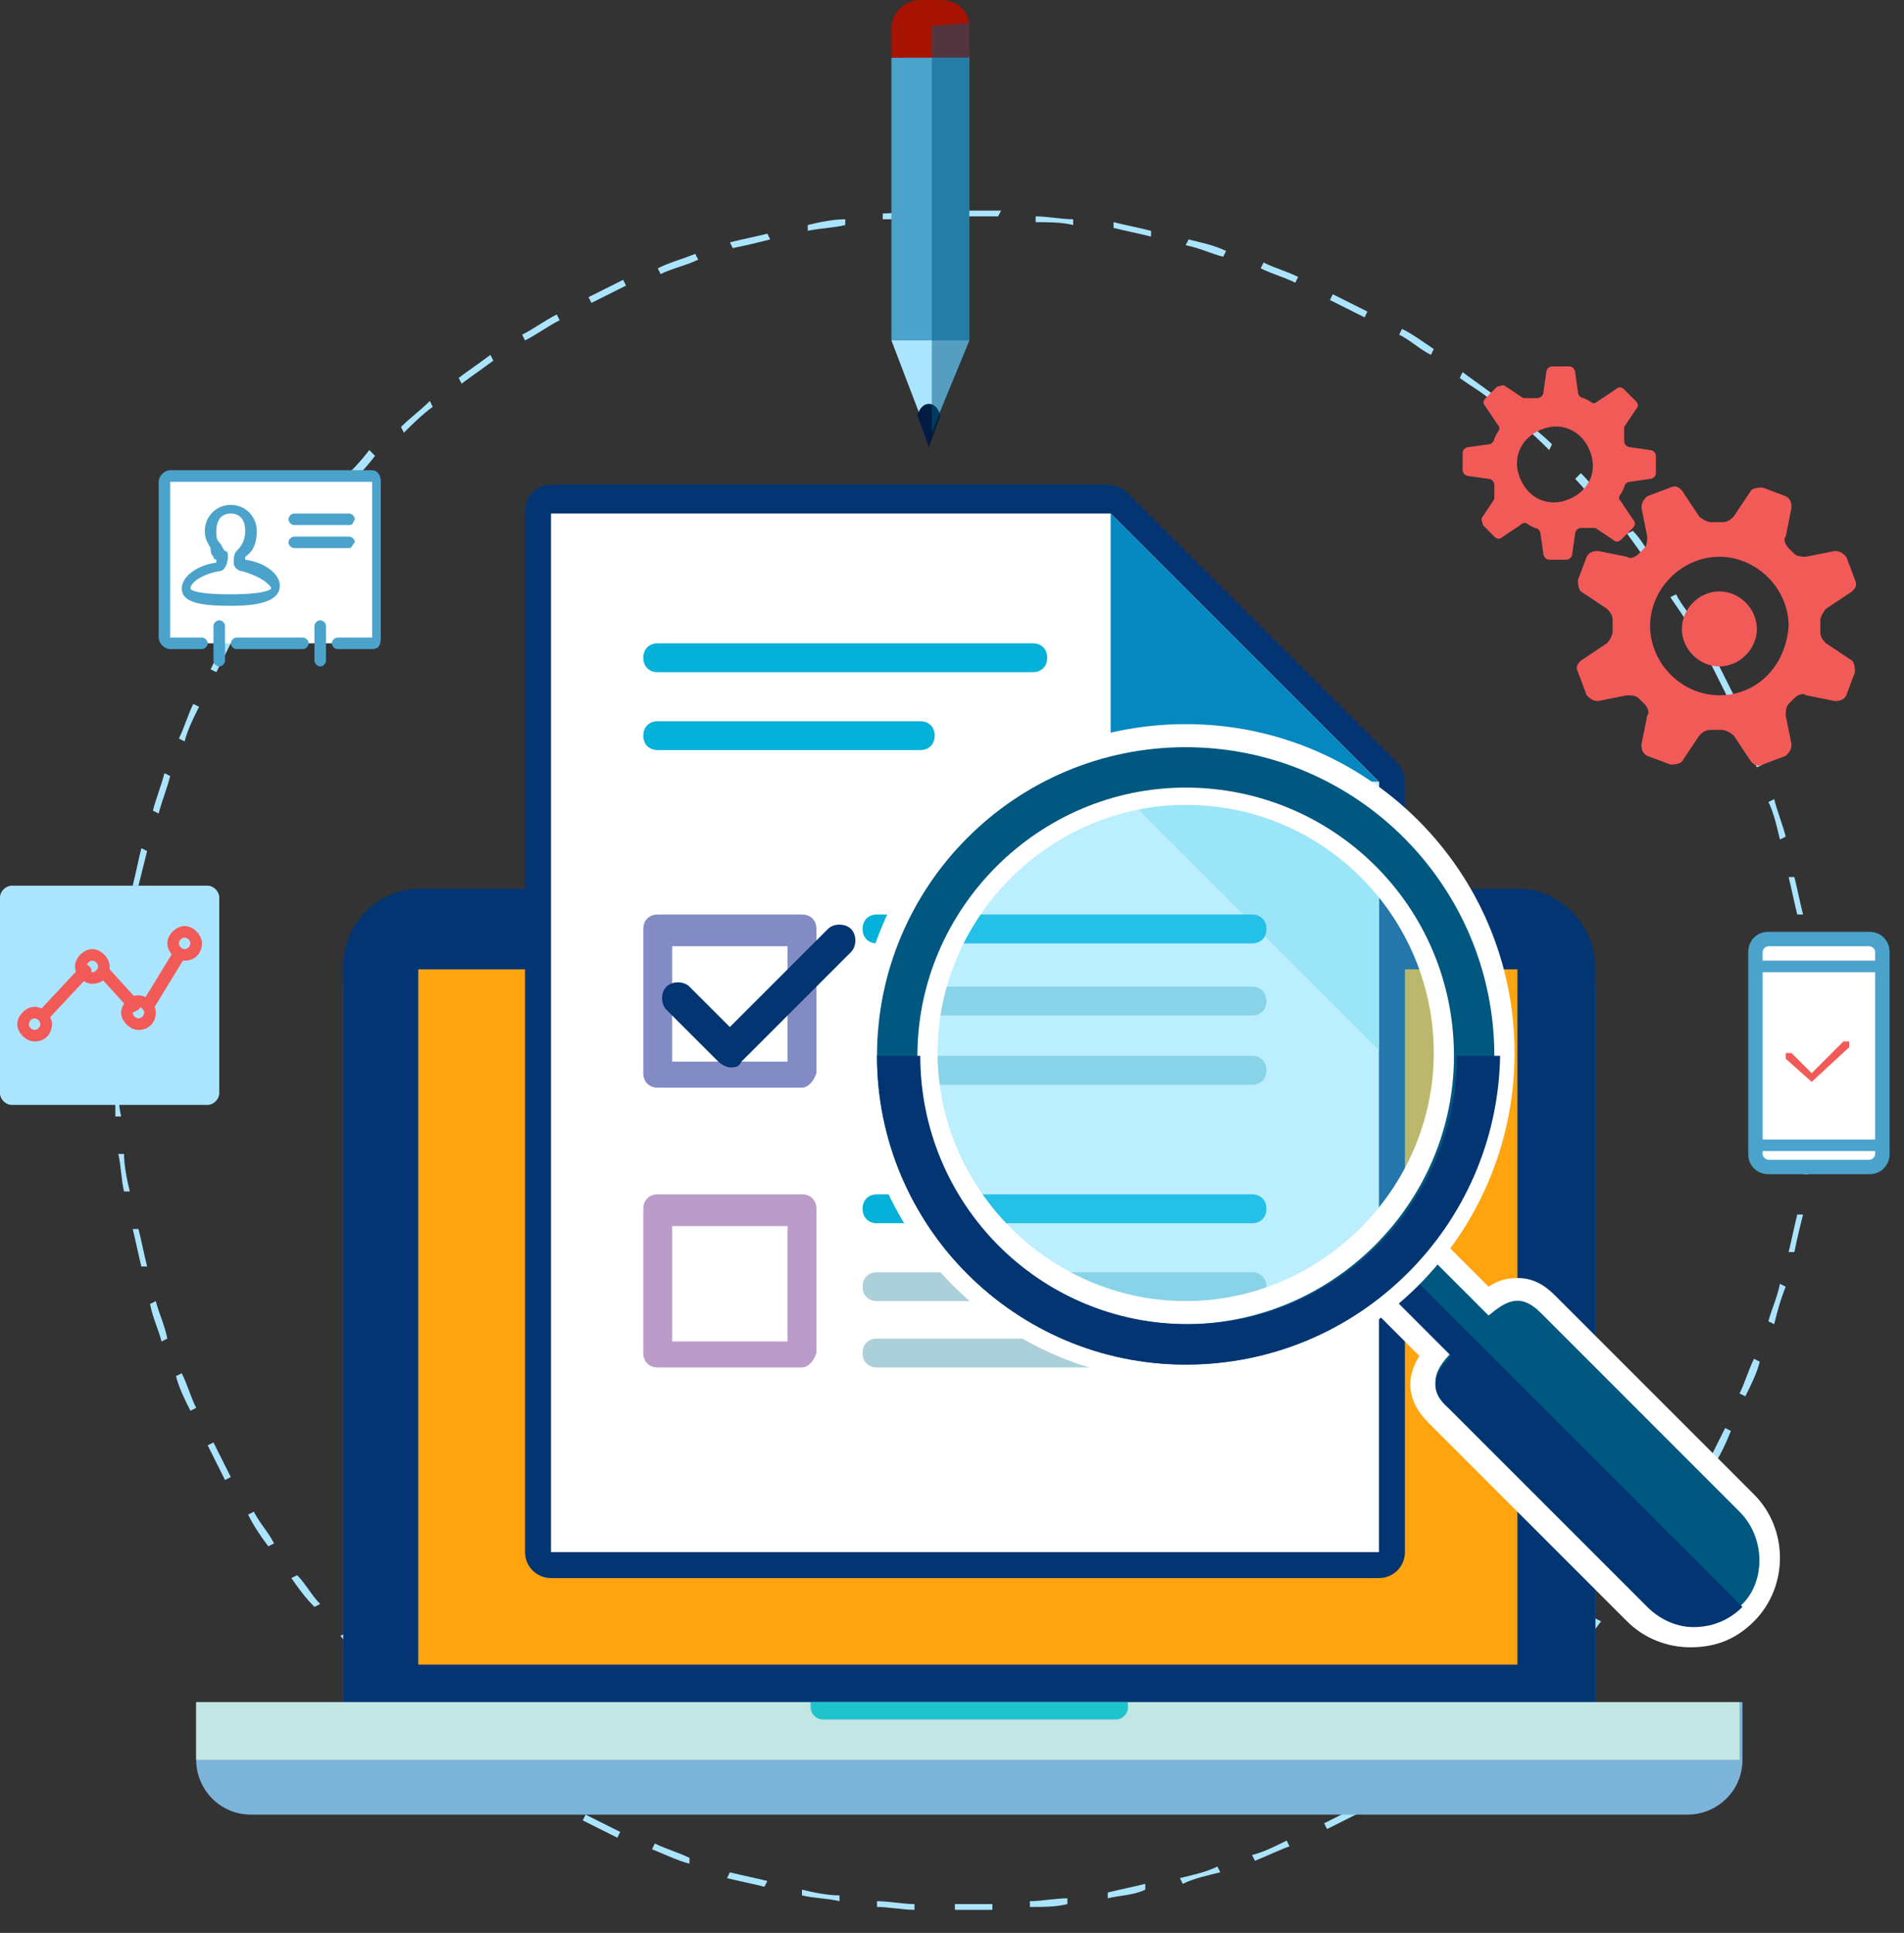 <svg width="66" height="67" viewBox="0 0 66 67" fill="none" xmlns="http://www.w3.org/2000/svg">
<rect x="0" y="0" width="66" height="67" fill="#333333" stroke="none"/>
<path fill-rule="evenodd" clip-rule="evenodd" d="M33.5 66.2C33.4 66.2 33.2 66.2 33.1 66.2V66C33.5 66 34 66 34.4 66V66.2C34.1 66.2 33.8 66.2 33.5 66.2ZM31.7 66.2C31.3 66.2 30.8 66.1 30.4 66.1V65.9C30.8 65.9 31.3 66 31.7 66V66.2ZM35.7 66.1V65.9C36.1 65.9 36.6 65.8 37 65.8V66C36.6 66.1 36.2 66.1 35.7 66.1ZM29.1 65.9C28.7 65.8 28.2 65.8 27.8 65.7V65.5C28.2 65.6 28.7 65.7 29.1 65.7V65.9ZM38.4 65.8V65.6C38.8 65.5 39.3 65.4 39.7 65.3V65.5C39.3 65.7 38.8 65.7 38.4 65.8ZM26.5 65.4C26.1 65.3 25.6 65.2 25.2 65.1L25.3 64.9C25.7 65 26.2 65.1 26.6 65.2L26.5 65.4ZM41 65.3L40.9 65.1C41.3 65 41.8 64.9 42.2 64.7L42.3 64.9C41.9 65 41.4 65.1 41 65.3ZM23.9 64.6C23.5 64.5 23.1 64.3 22.6 64.1L22.7 63.9C23.1 64.1 23.5 64.2 23.9 64.4V64.6ZM43.5 64.5L43.4 64.3C43.8 64.2 44.2 64 44.6 63.8L44.7 64C44.4 64.1 44 64.3 43.5 64.5ZM21.4 63.7C21 63.5 20.6 63.3 20.2 63.1L20.3 62.9C20.7 63.1 21.1 63.3 21.5 63.5L21.4 63.7ZM46 63.4L45.9 63.2C46.3 63 46.7 62.8 47.1 62.6L47.2 62.8C46.8 63 46.4 63.2 46 63.4ZM19 62.5C18.6 62.3 18.2 62.1 17.9 61.8L18 61.6C18.4 61.8 18.8 62.1 19.1 62.3L19 62.5ZM48.3 62.2L48.2 62C48.6 61.8 49 61.5 49.3 61.3L49.4 61.5C49.1 61.7 48.7 62 48.3 62.2ZM16.8 61.1C16.4 60.9 16.1 60.6 15.7 60.3L15.8 60.1C16.2 60.4 16.5 60.6 16.9 60.9L16.8 61.1ZM50.6 60.7L50.5 60.5C50.9 60.2 51.2 60 51.6 59.7L51.7 59.9C51.3 60.2 50.9 60.5 50.6 60.7ZM14.6 59.4C14.3 59.1 13.9 58.8 13.6 58.5L13.7 58.3C14 58.6 14.4 58.9 14.7 59.2L14.6 59.4ZM52.7 59.1L52.6 58.9C52.9 58.6 53.3 58.3 53.6 58L53.8 58.2C53.3 58.5 53 58.8 52.7 59.1ZM12.7 57.7C12.4 57.4 12.1 57.1 11.8 56.7L12 56.6C12.3 56.9 12.6 57.2 12.9 57.6L12.7 57.7ZM54.6 57.3L54.4 57.1C54.7 56.8 55 56.5 55.3 56.1L55.5 56.2C55.2 56.6 54.9 57 54.6 57.3ZM10.9 55.7C10.6 55.4 10.3 55 10.1 54.7L10.3 54.6C10.6 54.9 10.8 55.3 11.1 55.6L10.9 55.7ZM56.4 55.3L56.2 55.2C56.5 54.9 56.7 54.5 57 54.2L57.2 54.3C56.9 54.6 56.7 54.9 56.4 55.3ZM9.3 53.6C9 53.2 8.8 52.9 8.6 52.5L8.8 52.4C9 52.8 9.3 53.1 9.5 53.5L9.3 53.6ZM58 53.1L57.8 53C58 52.6 58.3 52.3 58.5 51.9L58.7 52C58.5 52.4 58.2 52.8 58 53.1ZM7.8 51.3C7.6 50.9 7.4 50.5 7.2 50.1L7.4 50C7.6 50.4 7.8 50.8 8 51.2L7.8 51.3ZM59.4 50.8L59.2 50.7C59.4 50.3 59.6 49.9 59.8 49.5L60 49.6C59.8 50.1 59.6 50.5 59.4 50.8ZM6.6 48.9C6.4 48.5 6.2 48.1 6.1 47.7L6.3 47.6C6.5 48 6.6 48.4 6.8 48.8L6.6 48.9ZM60.5 48.4L60.3 48.3C60.5 47.9 60.6 47.5 60.8 47.1L61 47.2C60.9 47.6 60.7 48 60.5 48.4ZM5.6 46.5C5.5 46.1 5.3 45.7 5.2 45.2L5.4 45.1C5.5 45.5 5.7 45.9 5.8 46.4L5.6 46.5ZM61.5 45.9L61.3 45.8C61.4 45.4 61.6 45 61.7 44.5L61.9 44.6C61.7 45.1 61.6 45.5 61.5 45.9ZM4.9 43.9C4.8 43.5 4.7 43 4.6 42.6H4.8C4.9 43 5 43.5 5.1 43.9H4.9ZM62.2 43.4H62C62.1 43 62.2 42.5 62.3 42.1H62.5C62.4 42.5 62.3 42.9 62.2 43.4ZM4.3 41.3C4.2 40.9 4.2 40.4 4.1 40H4.3C4.3 40.4 4.4 40.9 4.5 41.3H4.3ZM62.7 40.7H62.5C62.6 40.3 62.6 39.8 62.6 39.4H62.8C62.8 39.9 62.7 40.3 62.7 40.7ZM4 38.7C4 38.3 4 37.8 3.9 37.4H4.1C4.1 37.8 4.1 38.3 4.2 38.7H4ZM62.9 38.1H62.7C62.7 37.7 62.7 37.2 62.7 36.8C62.7 36.4 62.7 36.1 62.7 35.7H62.9C62.9 36.1 62.9 36.5 62.9 36.8C62.9 37.2 62.9 37.6 62.9 38.1ZM4.2 36H4C4 35.6 4 35.1 4.1 34.7H4.3C4.3 35.1 4.2 35.6 4.2 36ZM62.6 34.3C62.6 33.9 62.5 33.4 62.5 33H62.7C62.8 33.4 62.8 33.9 62.8 34.3H62.6ZM4.4 33.4H4.2C4.3 33 4.3 32.5 4.4 32.1H4.6C4.5 32.5 4.5 32.9 4.4 33.4ZM62.3 31.7C62.2 31.3 62.1 30.8 62 30.4H62.2C62.3 30.8 62.4 31.3 62.5 31.7H62.3ZM4.8 30.7H4.6C4.7 30.3 4.8 29.8 4.9 29.4L5.1 29.5C5 29.9 4.9 30.3 4.8 30.7ZM61.7 29.1C61.6 28.7 61.5 28.2 61.3 27.8L61.5 27.7C61.6 28.1 61.8 28.6 61.9 29L61.7 29.1ZM5.5 28.2L5.3 28.1C5.4 27.7 5.6 27.2 5.7 26.8L5.9 26.9C5.8 27.3 5.6 27.8 5.5 28.2ZM60.9 26.6C60.7 26.2 60.6 25.8 60.4 25.4L60.6 25.3C60.8 25.7 60.9 26.1 61.1 26.5L60.9 26.6ZM6.4 25.7L6.2 25.6C6.4 25.2 6.5 24.8 6.7 24.4L6.9 24.5C6.7 24.9 6.5 25.3 6.4 25.7ZM59.9 24.2C59.7 23.8 59.5 23.4 59.3 23L59.5 22.9C59.7 23.3 59.9 23.7 60.1 24.1L59.9 24.2ZM7.5 23.3L7.3 23.2C7.5 22.8 7.7 22.4 7.9 22L8.1 22.1C7.9 22.5 7.7 22.9 7.5 23.3ZM58.6 21.8C58.4 21.4 58.1 21 57.9 20.7L58.1 20.6C58.3 21 58.6 21.3 58.8 21.7L58.6 21.8ZM8.8 21L8.6 20.9C8.8 20.5 9.1 20.2 9.3 19.8L9.5 19.9C9.3 20.2 9.1 20.6 8.8 21ZM57.2 19.6C56.9 19.2 56.7 18.9 56.4 18.5L56.6 18.4C56.9 18.7 57.1 19.1 57.4 19.5L57.2 19.6ZM10.4 18.8L10.2 18.7C10.5 18.4 10.8 18 11 17.7L11.2 17.8C10.9 18.1 10.6 18.5 10.4 18.8ZM55.5 17.6C55.2 17.3 54.9 16.9 54.6 16.6L54.8 16.4C55.1 16.7 55.4 17.1 55.7 17.4L55.5 17.6ZM12.1 16.8L11.9 16.6C12.2 16.3 12.5 16 12.8 15.6L13 15.8C12.7 16.2 12.4 16.5 12.1 16.8ZM53.7 15.6C53.4 15.3 53.1 15 52.7 14.7L52.8 14.5C53.1 14.8 53.5 15.1 53.8 15.4L53.7 15.6ZM14 15L13.9 14.8C14.2 14.5 14.6 14.2 14.9 13.9L15 14.1C14.6 14.4 14.3 14.7 14 15ZM51.7 13.9C51.4 13.6 51 13.4 50.6 13.1L50.7 12.9C51.1 13.2 51.4 13.4 51.8 13.7L51.7 13.9ZM16 13.3L15.9 13.1C16.3 12.8 16.6 12.6 17 12.3L17.1 12.5C16.7 12.8 16.4 13 16 13.3ZM49.6 12.3C49.2 12.1 48.9 11.8 48.5 11.6L48.6 11.4C49 11.6 49.4 11.9 49.7 12.1L49.6 12.3ZM18.2 11.8L18.1 11.6C18.5 11.4 18.9 11.1 19.3 10.9L19.4 11.1C19 11.3 18.6 11.6 18.2 11.8ZM47.3 11C46.9 10.8 46.5 10.6 46.1 10.4L46.2 10.2C46.6 10.4 47 10.6 47.4 10.8L47.3 11ZM20.5 10.5L20.4 10.3C20.8 10.1 21.2 9.9 21.6 9.7L21.7 9.9C21.3 10.1 20.9 10.3 20.5 10.5ZM44.9 9.8C44.5 9.6 44.1 9.5 43.7 9.3L43.8 9.1C44.2 9.3 44.6 9.4 45 9.6L44.9 9.8ZM22.9 9.5L22.8 9.3C23.2 9.1 23.6 9 24.1 8.8L24.2 9C23.8 9.2 23.3 9.3 22.9 9.5ZM42.4 8.9C42 8.8 41.6 8.6 41.1 8.5L41.2 8.3C41.6 8.4 42.1 8.5 42.5 8.7L42.4 8.9ZM25.4 8.6L25.3 8.4C25.7 8.3 26.2 8.2 26.6 8.1L26.7 8.3C26.3 8.4 25.9 8.5 25.4 8.6ZM39.9 8.2C39.5 8.1 39 8 38.6 7.9V7.7C39 7.8 39.5 7.9 39.9 8V8.2ZM28 8V7.8C28.4 7.7 28.9 7.6 29.3 7.6V7.8C28.9 7.9 28.5 7.9 28 8ZM37.2 7.8C36.8 7.7 36.3 7.7 35.9 7.7V7.5C36.3 7.5 36.8 7.6 37.2 7.6V7.8ZM30.6 7.6V7.4C31 7.4 31.5 7.3 31.9 7.3V7.5C31.5 7.6 31.1 7.6 30.6 7.6ZM34.6 7.5C34.2 7.5 33.8 7.5 33.5 7.5H33.3V7.3H33.5C33.9 7.3 34.3 7.3 34.7 7.3L34.6 7.5Z" fill="#ABE4FF"/>
<path fill-rule="evenodd" clip-rule="evenodd" d="M52.6 31.6H14.6C13.1 31.6 11.9 32.8 11.9 34.3V59.8C11.9 61.3 13.1 62.5 14.6 62.5H52.6C54.1 62.5 55.3 61.3 55.3 59.8V34.3C55.3 32.9 54.1 31.6 52.6 31.6Z" fill="#2C6980"/>
<path fill-rule="evenodd" clip-rule="evenodd" d="M52.6 30.8H14.6C13.1 30.8 11.9 32 11.9 33.5V59C11.9 60.5 13.1 61.7 14.6 61.7H52.6C54.1 61.7 55.3 60.5 55.3 59V33.5C55.3 32.1 54.1 30.8 52.6 30.8Z" fill="#043573"/>
<rect x="14.5" y="33.6" width="38.1" height="24.1" fill="#FFA30E"/>
<path fill-rule="evenodd" clip-rule="evenodd" d="M6.8 59V61C6.8 62 7.6 62.9 8.7 62.9H58.5C59.5 62.9 60.4 62.1 60.4 61V59H6.8Z" fill="#7CB4DA"/>
<rect x="6.8" y="59" width="53.5" height="2" fill="#C1E6E3"/>
<path fill-rule="evenodd" clip-rule="evenodd" d="M28.1 59V59.2C28.1 59.4 28.3 59.6 28.5 59.6H38.7C38.9 59.6 39.1 59.4 39.1 59.2V59H28.1Z" fill="#1FC3CC"/>
<path fill-rule="evenodd" clip-rule="evenodd" d="M19.1 54.7C18.6 54.7 18.2 54.3 18.2 53.8V17.7C18.2 17.2 18.6 16.8 19.1 16.8H38.4C38.6 16.8 38.9 16.9 39.1 17.1L48.4 26.4C48.6 26.6 48.7 26.8 48.7 27.1V53.8C48.7 54.3 48.3 54.7 47.8 54.7H19.1Z" fill="#043573"/>
<path fill-rule="evenodd" clip-rule="evenodd" d="M47.8 53.8H19.1V17.8H38.5L47.8 27.1V53.8Z" fill="white"/>
<path fill-rule="evenodd" clip-rule="evenodd" d="M38.5 27.1V17.8L47.8 27.1H38.5Z" fill="#0587BF"/>
<path fill-rule="evenodd" clip-rule="evenodd" d="M47.8 27.1V36.4L38.5 27.1H47.8Z" fill="#C8EFF2"/>
<path fill-rule="evenodd" clip-rule="evenodd" d="M43.4 32.7H30.4C30.1 32.7 29.9 32.5 29.9 32.2C29.9 31.9 30.1 31.7 30.4 31.7H43.4C43.7 31.7 43.9 31.9 43.9 32.2C43.9 32.5 43.7 32.7 43.4 32.7Z" fill="#04B1D9"/>
<path fill-rule="evenodd" clip-rule="evenodd" d="M35.8 23.3H22.8C22.5 23.3 22.3 23.1 22.3 22.8C22.3 22.5 22.5 22.3 22.8 22.3H35.8C36.1 22.3 36.3 22.5 36.3 22.8C36.3 23.1 36.1 23.3 35.8 23.3Z" fill="#04B1D9"/>
<path fill-rule="evenodd" clip-rule="evenodd" d="M31.9 26H22.8C22.5 26 22.3 25.8 22.3 25.5C22.3 25.2 22.5 25 22.8 25H31.9C32.2 25 32.4 25.2 32.4 25.5C32.4 25.8 32.2 26 31.9 26Z" fill="#04B1D9"/>
<path fill-rule="evenodd" clip-rule="evenodd" d="M43.4 35.2H30.4C30.1 35.2 29.9 35 29.9 34.7C29.9 34.4 30.1 34.2 30.4 34.2H43.4C43.7 34.2 43.9 34.4 43.9 34.7C43.9 35 43.7 35.2 43.4 35.2Z" fill="#ABD0D9"/>
<path fill-rule="evenodd" clip-rule="evenodd" d="M43.4 42.4H30.4C30.1 42.4 29.9 42.2 29.9 41.9C29.9 41.6 30.1 41.4 30.4 41.4H43.4C43.7 41.4 43.9 41.6 43.9 41.9C43.9 42.2 43.7 42.4 43.4 42.4Z" fill="#04B1D9"/>
<path fill-rule="evenodd" clip-rule="evenodd" d="M43.4 45.1H30.4C30.1 45.1 29.9 44.9 29.9 44.6C29.9 44.3 30.1 44.1 30.4 44.1H43.4C43.7 44.1 43.9 44.3 43.9 44.6C43.9 44.9 43.7 45.1 43.4 45.1Z" fill="#ABD0D9"/>
<path fill-rule="evenodd" clip-rule="evenodd" d="M43.4 37.6H30.4C30.1 37.6 29.9 37.4 29.9 37.1C29.9 36.8 30.1 36.6 30.4 36.6H43.4C43.7 36.6 43.9 36.8 43.9 37.1C43.9 37.4 43.7 37.6 43.4 37.6Z" fill="#ABD0D9"/>
<path fill-rule="evenodd" clip-rule="evenodd" d="M43.4 47.4H30.4C30.1 47.4 29.9 47.2 29.9 46.9C29.9 46.6 30.1 46.4 30.4 46.4H43.4C43.7 46.4 43.9 46.6 43.9 46.9C43.9 47.2 43.7 47.4 43.4 47.4Z" fill="#ABD0D9"/>
<rect x="22.8" y="42" width="5" height="5" fill="white"/>
<path fill-rule="evenodd" clip-rule="evenodd" d="M27.8 47.4H22.8C22.5 47.4 22.3 47.2 22.3 46.9V41.9C22.3 41.6 22.5 41.4 22.8 41.4H27.8C28.1 41.4 28.3 41.6 28.3 41.9V46.9C28.2 47.2 28 47.4 27.8 47.4ZM23.3 46.5H27.3V42.5H23.3V46.5Z" fill="#BA9BC9"/>
<rect x="22.8" y="32.3" width="5" height="5" fill="white"/>
<path fill-rule="evenodd" clip-rule="evenodd" d="M27.8 37.7H22.8C22.5 37.7 22.3 37.5 22.3 37.2V32.2C22.3 31.9 22.5 31.7 22.8 31.7H27.8C28.1 31.7 28.3 31.9 28.3 32.2V37.2C28.2 37.5 28 37.7 27.8 37.7ZM23.3 36.8H27.3V32.8H23.3V36.8Z" fill="#838BC5"/>
<path fill-rule="evenodd" clip-rule="evenodd" d="M25.3 37C25.2 37 25 36.9 24.9 36.8L23.1 35C22.9 34.8 22.9 34.4 23.1 34.2C23.3 34 23.7 34 23.9 34.2L25.3 35.6L28.7 32.2C28.9 32 29.3 32 29.5 32.2C29.7 32.4 29.7 32.8 29.5 33L25.7 36.8C25.6 37 25.5 37 25.3 37Z" fill="#043573"/>
<path fill-rule="evenodd" clip-rule="evenodd" d="M58.6 57.1C57.8 57.1 57 56.8 56.4 56.2L49.5 49.3C48.8 48.6 48.7 47.8 49.2 47L46.3 44.1L48.7 41.7L51.6 44.6C51.9 44.4 52.2 44.3 52.6 44.3C53.1 44.3 53.5 44.5 53.9 44.9L60.8 51.8C62 53 62 55 60.8 56.2C60.2 56.8 59.5 57.1 58.6 57.1ZM48.6 44.2L51.4 47L50.9 47.5C50.4 48 50.5 48 50.7 48.3L57.6 55.2C57.9 55.5 58.3 55.7 58.7 55.7C59.1 55.7 59.5 55.5 59.8 55.2C60.4 54.6 60.4 53.6 59.8 53L52.9 46.1C52.8 46 52.7 45.9 52.6 45.9C52.6 45.9 52.4 45.9 52.1 46.2L51.6 46.7L48.8 43.9L48.6 44.2Z" fill="white"/>
<path fill-rule="evenodd" clip-rule="evenodd" d="M60.3 52.4L53.401 45.5C52.7 44.8 52.2 45.1 51.6 45.6L48.8 42.8L47.501 44.1L50.3 46.9C49.7 47.5 49.501 48.1 50.2 48.7L57.1 55.6C57.6 56.1 58.2 56.3 58.7 56.3C59.3 56.3 59.901 56.1 60.401 55.6C61.2 54.8 61.2 53.3 60.3 52.4Z" fill="#005780"/>
<path fill-rule="evenodd" clip-rule="evenodd" d="M47.5 44.2L50.3 47C49.7 47.6 49.5 48.2 50.2 48.8L57.1 55.7C57.6 56.2 58.2 56.4 58.7 56.4C59.3 56.4 59.9 56.2 60.4 55.7L48.2 43.5L47.5 44.2Z" fill="#043573"/>
<g opacity="0.4">
<path fill-rule="evenodd" clip-rule="evenodd" d="M41.1 46.5C46.623 46.5 51.1 42.023 51.1 36.5C51.1 30.977 46.623 26.5 41.1 26.5C35.577 26.5 31.1 30.977 31.1 36.5C31.1 42.023 35.577 46.5 41.1 46.5Z" fill="#54D6FF"/>
</g>
<path fill-rule="evenodd" clip-rule="evenodd" d="M41.1 47.9C34.8 47.9 29.7 42.8 29.7 36.5C29.7 30.2 34.8 25.1 41.1 25.1C47.4 25.1 52.5 30.2 52.5 36.5C52.5 42.8 47.4 47.9 41.1 47.9ZM41.1 27.9C36.4 27.9 32.5 31.8 32.5 36.5C32.5 41.2 36.4 45.1 41.1 45.1C45.8 45.1 49.7 41.2 49.7 36.5C49.7 31.8 45.9 27.9 41.1 27.9Z" fill="white"/>
<path fill-rule="evenodd" clip-rule="evenodd" d="M41.1 47.3C35.2 47.3 30.4 42.5 30.4 36.6C30.4 30.7 35.2 25.9 41.1 25.9C47 25.9 51.8 30.7 51.8 36.6C51.9 42.5 47.1 47.3 41.1 47.3ZM41.1 27.3C36 27.3 31.8 31.5 31.8 36.6C31.8 41.7 35.9 45.9 41.1 45.9C46.2 45.9 50.4 41.7 50.4 36.6C50.4 31.4 46.2 27.3 41.1 27.3Z" fill="#005780"/>
<path fill-rule="evenodd" clip-rule="evenodd" d="M41.1 47.3C35.2 47.3 30.4 42.5 30.4 36.6H31.9C31.9 41.7 36 45.9 41.2 45.9C46.3 45.9 50.5 41.7 50.5 36.6H52C51.9 42.5 47.1 47.3 41.1 47.3Z" fill="#043573"/>
<path fill-rule="evenodd" clip-rule="evenodd" d="M63.3 22.3C63.2 22.2 63.1 22.1 63.1 21.9C63.1 21.9 63.1 21.9 63.1 21.7C63.1 21.6 63.1 21.5 63.1 21.5C63.1 21.4 63.2 21.2 63.3 21.1L64.2 20.5C64.3 20.4 64.4 20.3 64.3 20.1L64 19.3C63.9 19.2 63.8 19.1 63.6 19.1L62.6 19.3C62.5 19.3 62.3 19.3 62.2 19.2L62 19C61.9 18.9 61.8 18.7 61.9 18.6L62.1 17.6C62.1 17.5 62.1 17.3 61.9 17.2L61.1 16.9C61 16.9 60.8 16.9 60.7 17L60.1 17.9C60 18 59.9 18.1 59.7 18.1C59.7 18.1 59.7 18.1 59.5 18.1C59.4 18.1 59.3 18.1 59.3 18.1C59.2 18.1 59 18 58.9 17.9L58.3 17C58.2 16.9 58.1 16.8 57.9 16.9L57.1 17.2C57 17.3 56.9 17.4 56.9 17.6L57.1 18.6C57.1 18.7 57.1 18.9 57 19L56.8 19.2C56.7 19.3 56.5 19.4 56.4 19.3L55.4 19.1C55.3 19.1 55.1 19.1 55 19.3L54.7 20.1C54.7 20.2 54.7 20.4 54.8 20.5L55.7 21.1C55.8 21.2 55.9 21.3 55.9 21.5C55.9 21.5 55.9 21.5 55.9 21.7C55.9 21.8 55.9 21.9 55.9 21.9C55.9 22 55.8 22.2 55.7 22.3L54.8 22.9C54.7 23 54.6 23.1 54.7 23.3L55 24.1C55.1 24.2 55.2 24.3 55.4 24.3L56.4 24.1C56.5 24.1 56.7 24.1 56.8 24.2L57 24.4C57.1 24.5 57.2 24.7 57.1 24.8L56.9 25.8C56.9 25.9 56.9 26.1 57.1 26.2L57.9 26.5C58 26.5 58.2 26.5 58.3 26.4L58.9 25.5C59 25.4 59.1 25.3 59.3 25.3C59.3 25.3 59.3 25.3 59.5 25.3C59.6 25.3 59.7 25.3 59.7 25.3C59.8 25.3 60 25.4 60.1 25.5L60.7 26.4C60.8 26.5 60.9 26.6 61.1 26.5L61.9 26.2C62 26.1 62.1 26 62.1 25.8L61.9 24.8C61.9 24.7 61.9 24.5 62 24.4L62.2 24.2C62.3 24.1 62.5 24 62.6 24.1L63.6 24.3C63.7 24.3 63.9 24.3 64 24.1L64.3 23.3C64.3 23.2 64.3 23 64.2 22.9L63.3 22.3ZM59.6 24.1C58.3 24.1 57.2 23 57.2 21.7C57.2 20.4 58.3 19.3 59.6 19.3C60.9 19.3 62 20.4 62 21.7C61.9 23.1 60.9 24.1 59.6 24.1ZM56.5 15.5C56.4 15.5 56.3 15.4 56.3 15.3C56.3 15.3 56.3 15.3 56.3 15.2C56.3 15.1 56.3 15.1 56.3 15.1C56.3 15 56.3 14.9 56.3 14.8L56.7 14.2C56.8 14.1 56.8 14 56.7 13.9L56.3 13.5C56.2 13.4 56.1 13.4 56 13.5L55.4 13.9C55.3 14 55.2 14 55.1 13.9L54.9 13.8C54.8 13.8 54.7 13.7 54.7 13.6L54.6 12.9C54.6 12.8 54.5 12.7 54.4 12.7H53.8C53.7 12.7 53.6 12.8 53.6 12.9L53.5 13.6C53.5 13.7 53.4 13.8 53.3 13.8C53.3 13.8 53.3 13.8 53.2 13.8C53.1 13.8 53.1 13.8 53.1 13.8C53 13.8 52.9 13.8 52.8 13.8L52.2 13.4C52.1 13.3 52 13.4 51.9 13.4L51.5 13.8C51.4 13.9 51.4 14 51.5 14.1L51.9 14.7C52 14.8 52 14.9 51.9 15L51.8 15.2C51.8 15.3 51.7 15.4 51.6 15.4L50.9 15.5C50.8 15.5 50.7 15.6 50.7 15.7V16.3C50.7 16.4 50.8 16.5 50.9 16.5L51.6 16.6C51.7 16.6 51.8 16.7 51.8 16.8C51.8 16.8 51.8 16.8 51.8 16.9C51.8 17 51.8 17 51.8 17C51.8 17.1 51.8 17.2 51.8 17.3L51.4 17.9C51.3 18 51.4 18.1 51.4 18.2L51.8 18.6C51.9 18.7 52 18.7 52.1 18.6L52.7 18.2C52.8 18.1 52.9 18.1 53 18.2L53.2 18.3C53.3 18.3 53.4 18.4 53.4 18.5L53.5 19.2C53.5 19.3 53.6 19.4 53.7 19.4H54.3C54.4 19.4 54.5 19.3 54.5 19.2L54.6 18.5C54.6 18.4 54.7 18.3 54.8 18.3C54.8 18.3 54.8 18.3 54.9 18.3C55 18.3 55 18.3 55 18.3C55.1 18.3 55.2 18.3 55.3 18.3L55.9 18.7C56 18.8 56.1 18.8 56.2 18.7L56.6 18.3C56.7 18.2 56.7 18.1 56.6 18L56.2 17.4C56.1 17.3 56.1 17.2 56.2 17.1L56.3 16.9C56.3 16.8 56.4 16.7 56.5 16.7L57.2 16.6C57.3 16.6 57.4 16.5 57.4 16.4V15.8C57.4 15.7 57.3 15.6 57.2 15.6L56.5 15.5ZM54.4 17.3C53.7 17.6 53 17.3 52.7 16.6C52.4 15.9 52.7 15.2 53.4 14.9C54.1 14.6 54.8 14.9 55.1 15.6C55.4 16.3 55.1 17 54.4 17.3ZM60.9 21.8C60.9 22.5 60.3 23.1 59.6 23.1C58.9 23.1 58.3 22.5 58.3 21.8C58.3 21.1 58.9 20.5 59.6 20.5C60.3 20.5 60.9 21.1 60.9 21.8Z" fill="#F25A58"/>
<path fill-rule="evenodd" clip-rule="evenodd" d="M65.3 33C65.3 32.7 65.1 32.5 64.8 32.5H61.3C61 32.5 60.8 32.7 60.8 33V40C60.8 40.3 61 40.5 61.3 40.5H64.8C65.1 40.5 65.3 40.3 65.3 40V33Z" fill="white"/>
<path fill-rule="evenodd" clip-rule="evenodd" d="M64.8 40.7H61.3C60.9 40.7 60.6 40.4 60.6 40V33C60.6 32.6 60.9 32.3 61.3 32.3H64.8C65.2 32.3 65.5 32.6 65.5 33V40C65.5 40.4 65.2 40.7 64.8 40.7ZM61.3 32.8C61.2 32.8 61.1 32.9 61.1 33V40C61.1 40.1 61.2 40.2 61.3 40.2H64.8C64.9 40.2 65 40.1 65 40V33C65 32.9 64.9 32.8 64.8 32.8H61.3Z" fill="#4BA3CC"/>
<path fill-rule="evenodd" clip-rule="evenodd" d="M65.1 39.9H61.1C61 39.9 60.9 39.8 60.9 39.7C60.9 39.6 61 39.5 61.1 39.5H65.1C65.2 39.5 65.3 39.6 65.3 39.7C65.3 39.8 65.2 39.9 65.1 39.9Z" fill="#4BA3CC"/>
<path fill-rule="evenodd" clip-rule="evenodd" d="M65.1 33.7H61.1C61 33.7 60.9 33.6 60.9 33.5C60.9 33.4 61 33.3 61.1 33.3H65.1C65.2 33.3 65.3 33.4 65.3 33.5C65.3 33.6 65.2 33.7 65.1 33.7Z" fill="#4BA3CC"/>
<path fill-rule="evenodd" clip-rule="evenodd" d="M11.7 22.3H12.9C13 22.3 13.1 22.2 13.1 22.1V16.7C13.1 16.6 13 16.5 12.9 16.5H5.9C5.8 16.5 5.7 16.6 5.7 16.7V22.1C5.7 22.2 5.8 22.3 5.9 22.3H7" fill="white"/>
<path fill-rule="evenodd" clip-rule="evenodd" d="M12.9 22.5H11.7C11.6 22.5 11.5 22.4 11.5 22.3C11.5 22.2 11.6 22.1 11.7 22.1H12.9V16.7H5.9V22.1H7C7.1 22.1 7.2 22.2 7.2 22.3C7.2 22.4 7.1 22.5 7 22.5H5.9C5.7 22.5 5.5 22.3 5.5 22.1V16.7C5.5 16.5 5.7 16.3 5.9 16.3H12.9C13.1 16.3 13.2 16.5 13.2 16.7V22.1C13.2 22.4 13.1 22.5 12.9 22.5Z" fill="#4BA3CC"/>
<path fill-rule="evenodd" clip-rule="evenodd" d="M8 21C7 21 6.3 20.9 6.3 20.4C6.3 20 6.8 19.6 7.5 19.5V19.4C7.5 19.4 7.4 19.4 7.4 19.3C7.3 19.2 7.3 19.1 7.3 19C7.2 18.8 7.1 18.7 7.1 18.4C7.1 17.9 7.5 17.5 8 17.5C8.5 17.5 8.9 17.9 8.9 18.4C8.9 18.8 8.8 19.1 8.5 19.3V19.4C9.2 19.5 9.7 19.9 9.7 20.3C9.7 20.9 8.8 21 8 21ZM7.8 19.1C7.9 19.1 7.9 19.2 7.9 19.3C7.9 19.5 7.8 19.8 7.6 19.8C7 19.9 6.6 20.2 6.6 20.4C6.6 20.4 6.6 20.6 8 20.6C9.3 20.6 9.4 20.4 9.4 20.4C9.4 20.3 9.1 20 8.4 19.8C8.3 19.8 8.1 19.7 8.1 19.5C8.1 19.4 8.1 19.2 8.2 19.1C8.4 18.9 8.5 18.7 8.5 18.4C8.5 18 8.3 17.8 8 17.8C7.7 17.8 7.5 18 7.5 18.4C7.5 18.6 7.5 18.7 7.6 18.8C7.7 18.9 7.7 19 7.8 19.1Z" fill="#4BA3CC"/>
<path fill-rule="evenodd" clip-rule="evenodd" d="M12.1 18.2H10.2C10.1 18.2 10 18.1 10 18C10 17.9 10.1 17.8 10.2 17.8H12.1C12.2 17.8 12.3 17.9 12.3 18C12.2 18.2 12.2 18.2 12.1 18.2Z" fill="#4BA3CC"/>
<path fill-rule="evenodd" clip-rule="evenodd" d="M12.1 19H10.2C10.1 19 10 18.9 10 18.8C10 18.7 10.1 18.6 10.2 18.6H12.1C12.2 18.6 12.3 18.7 12.3 18.8C12.2 18.9 12.2 19 12.1 19Z" fill="#4BA3CC"/>
<path fill-rule="evenodd" clip-rule="evenodd" d="M10.5 22.5H8.2C8.1 22.5 8 22.4 8 22.3C8 22.2 8.1 22.1 8.2 22.1H10.5C10.6 22.1 10.7 22.2 10.7 22.3C10.7 22.4 10.6 22.5 10.5 22.5Z" fill="#4BA3CC"/>
<path fill-rule="evenodd" clip-rule="evenodd" d="M11.1 23.1C11 23.1 10.9 23 10.9 22.9V21.7C10.9 21.6 11 21.5 11.1 21.5C11.2 21.5 11.3 21.6 11.3 21.7V22.9C11.3 23 11.2 23.1 11.1 23.1Z" fill="#4BA3CC"/>
<path fill-rule="evenodd" clip-rule="evenodd" d="M7.6 23.1C7.5 23.1 7.4 23 7.4 22.9V21.7C7.4 21.6 7.5 21.5 7.6 21.5C7.7 21.5 7.8 21.6 7.8 21.7V22.9C7.8 23 7.7 23.1 7.6 23.1Z" fill="#4BA3CC"/>
<path fill-rule="evenodd" clip-rule="evenodd" d="M7.6 31.1C7.6 30.9 7.4 30.7 7.2 30.7H0.4C0.2 30.7 0 30.9 0 31.1V37.9C0 38.1 0.2 38.3 0.4 38.3H7.2C7.4 38.3 7.6 38.1 7.6 37.9V31.1Z" fill="#ABE4FF"/>
<path fill-rule="evenodd" clip-rule="evenodd" d="M6.4 33.3C6.1 33.3 5.8 33 5.8 32.7C5.8 32.4 6.1 32.1 6.4 32.1C6.7 32.1 7 32.4 7 32.7C7 33 6.8 33.3 6.4 33.3ZM6.4 32.5C6.3 32.5 6.2 32.6 6.2 32.7C6.2 32.8 6.3 32.9 6.4 32.9C6.5 32.9 6.6 32.8 6.6 32.7C6.6 32.6 6.5 32.5 6.4 32.5Z" fill="#F25A58"/>
<path fill-rule="evenodd" clip-rule="evenodd" d="M4.8 35.7C4.5 35.7 4.2 35.4 4.2 35.1C4.2 34.8 4.5 34.5 4.8 34.5C5.1 34.5 5.4 34.8 5.4 35.1C5.4 35.4 5.2 35.7 4.8 35.7ZM4.8 34.9C4.7 34.9 4.6 35 4.6 35.1C4.6 35.2 4.7 35.3 4.8 35.3C4.9 35.3 5 35.2 5 35.1C5 35 4.9 34.9 4.8 34.9Z" fill="#F25A58"/>
<path fill-rule="evenodd" clip-rule="evenodd" d="M3.2 34.1C2.9 34.1 2.6 33.8 2.6 33.5C2.6 33.2 2.9 32.9 3.2 32.9C3.5 32.9 3.8 33.2 3.8 33.5C3.8 33.8 3.6 34.1 3.2 34.1ZM3.2 33.3C3.1 33.3 3 33.4 3 33.5C3 33.6 3.1 33.7 3.2 33.7C3.3 33.7 3.4 33.6 3.4 33.5C3.4 33.4 3.3 33.3 3.2 33.3Z" fill="#F25A58"/>
<path fill-rule="evenodd" clip-rule="evenodd" d="M1.2 36.1C0.9 36.1 0.6 35.8 0.6 35.5C0.6 35.2 0.9 34.9 1.2 34.9C1.5 34.9 1.8 35.2 1.8 35.5C1.8 35.8 1.6 36.1 1.2 36.1ZM1.2 35.3C1.1 35.3 1 35.4 1 35.5C1 35.6 1.1 35.7 1.2 35.7C1.3 35.7 1.4 35.6 1.4 35.5C1.4 35.4 1.3 35.3 1.2 35.3Z" fill="#F25A58"/>
<path fill-rule="evenodd" clip-rule="evenodd" d="M1.5 35.4C1.5 35.4 1.4 35.4 1.4 35.3C1.3 35.2 1.3 35.1 1.4 35L2.8 33.5C2.9 33.4 3 33.4 3.1 33.5C3.2 33.6 3.2 33.7 3.1 33.8L1.7 35.3C1.6 35.4 1.6 35.4 1.5 35.4Z" fill="#F25A58"/>
<path fill-rule="evenodd" clip-rule="evenodd" d="M4.6 35.1C4.5 35.1 4.5 35.1 4.5 35L3.5 33.9C3.4 33.8 3.4 33.7 3.5 33.6C3.6 33.5 3.7 33.5 3.8 33.6L4.8 34.7C4.9 34.8 4.9 34.9 4.8 35C4.6 35.1 4.6 35.1 4.6 35.1Z" fill="#F25A58"/>
<path fill-rule="evenodd" clip-rule="evenodd" d="M5.1 35.1C4.9 35 4.9 34.9 4.9 34.8L6 33C6.1 32.9 6.2 32.9 6.3 32.9C6.4 33 6.4 33.1 6.4 33.2L5.3 35C5.3 35 5.2 35.1 5.1 35.1Z" fill="#F25A58"/>
<path fill-rule="evenodd" clip-rule="evenodd" d="M30.9 11.8V2L33.6 1.9V11.8H30.9Z" fill="#4BA3CC"/>
<path fill-rule="evenodd" clip-rule="evenodd" d="M31.9 0C31.4 0 30.9 0.4 30.9 1C30.9 1.5 30.9 2 30.9 2C30.9 2 30.9 2 31 2C31 2 31.5 2 32 2H32.6C33.1 2 33.6 2 33.6 2C33.6 2 33.6 2 33.6 1.9C33.6 1.9 33.6 1.4 33.6 0.9C33.6 0.4 33.2 0 32.6 0H31.9Z" fill="#A61300"/>
<path fill-rule="evenodd" clip-rule="evenodd" d="M30.9 11.8L32.2 15.2L33.6 11.8H30.9Z" fill="#ABE4FF"/>
<path fill-rule="evenodd" clip-rule="evenodd" d="M32.2 15.5L31.8 14.4C31.8 14.4 31.9 14 32.2 14C32.5 14 32.6 14.4 32.6 14.4L32.2 15.5Z" fill="#011C40"/>
<g opacity="0.5">
<path fill-rule="evenodd" clip-rule="evenodd" d="M32.3 0.9V15L33.6 11.8V0.8L32.3 0.9Z" fill="#005780"/>
</g>
<path fill-rule="evenodd" clip-rule="evenodd" d="M62.8 37.5L61.9 36.7C61.9 36.7 61.9 36.6 61.9 36.5C61.9 36.5 62 36.5 62.1 36.5L62.8 37.2L63.9 36.1C63.9 36.1 64 36.1 64.1 36.1C64.1 36.1 64.1 36.2 64.1 36.3L62.8 37.5C62.9 37.5 62.9 37.5 62.8 37.5Z" fill="#F25A58"/>
</svg>
